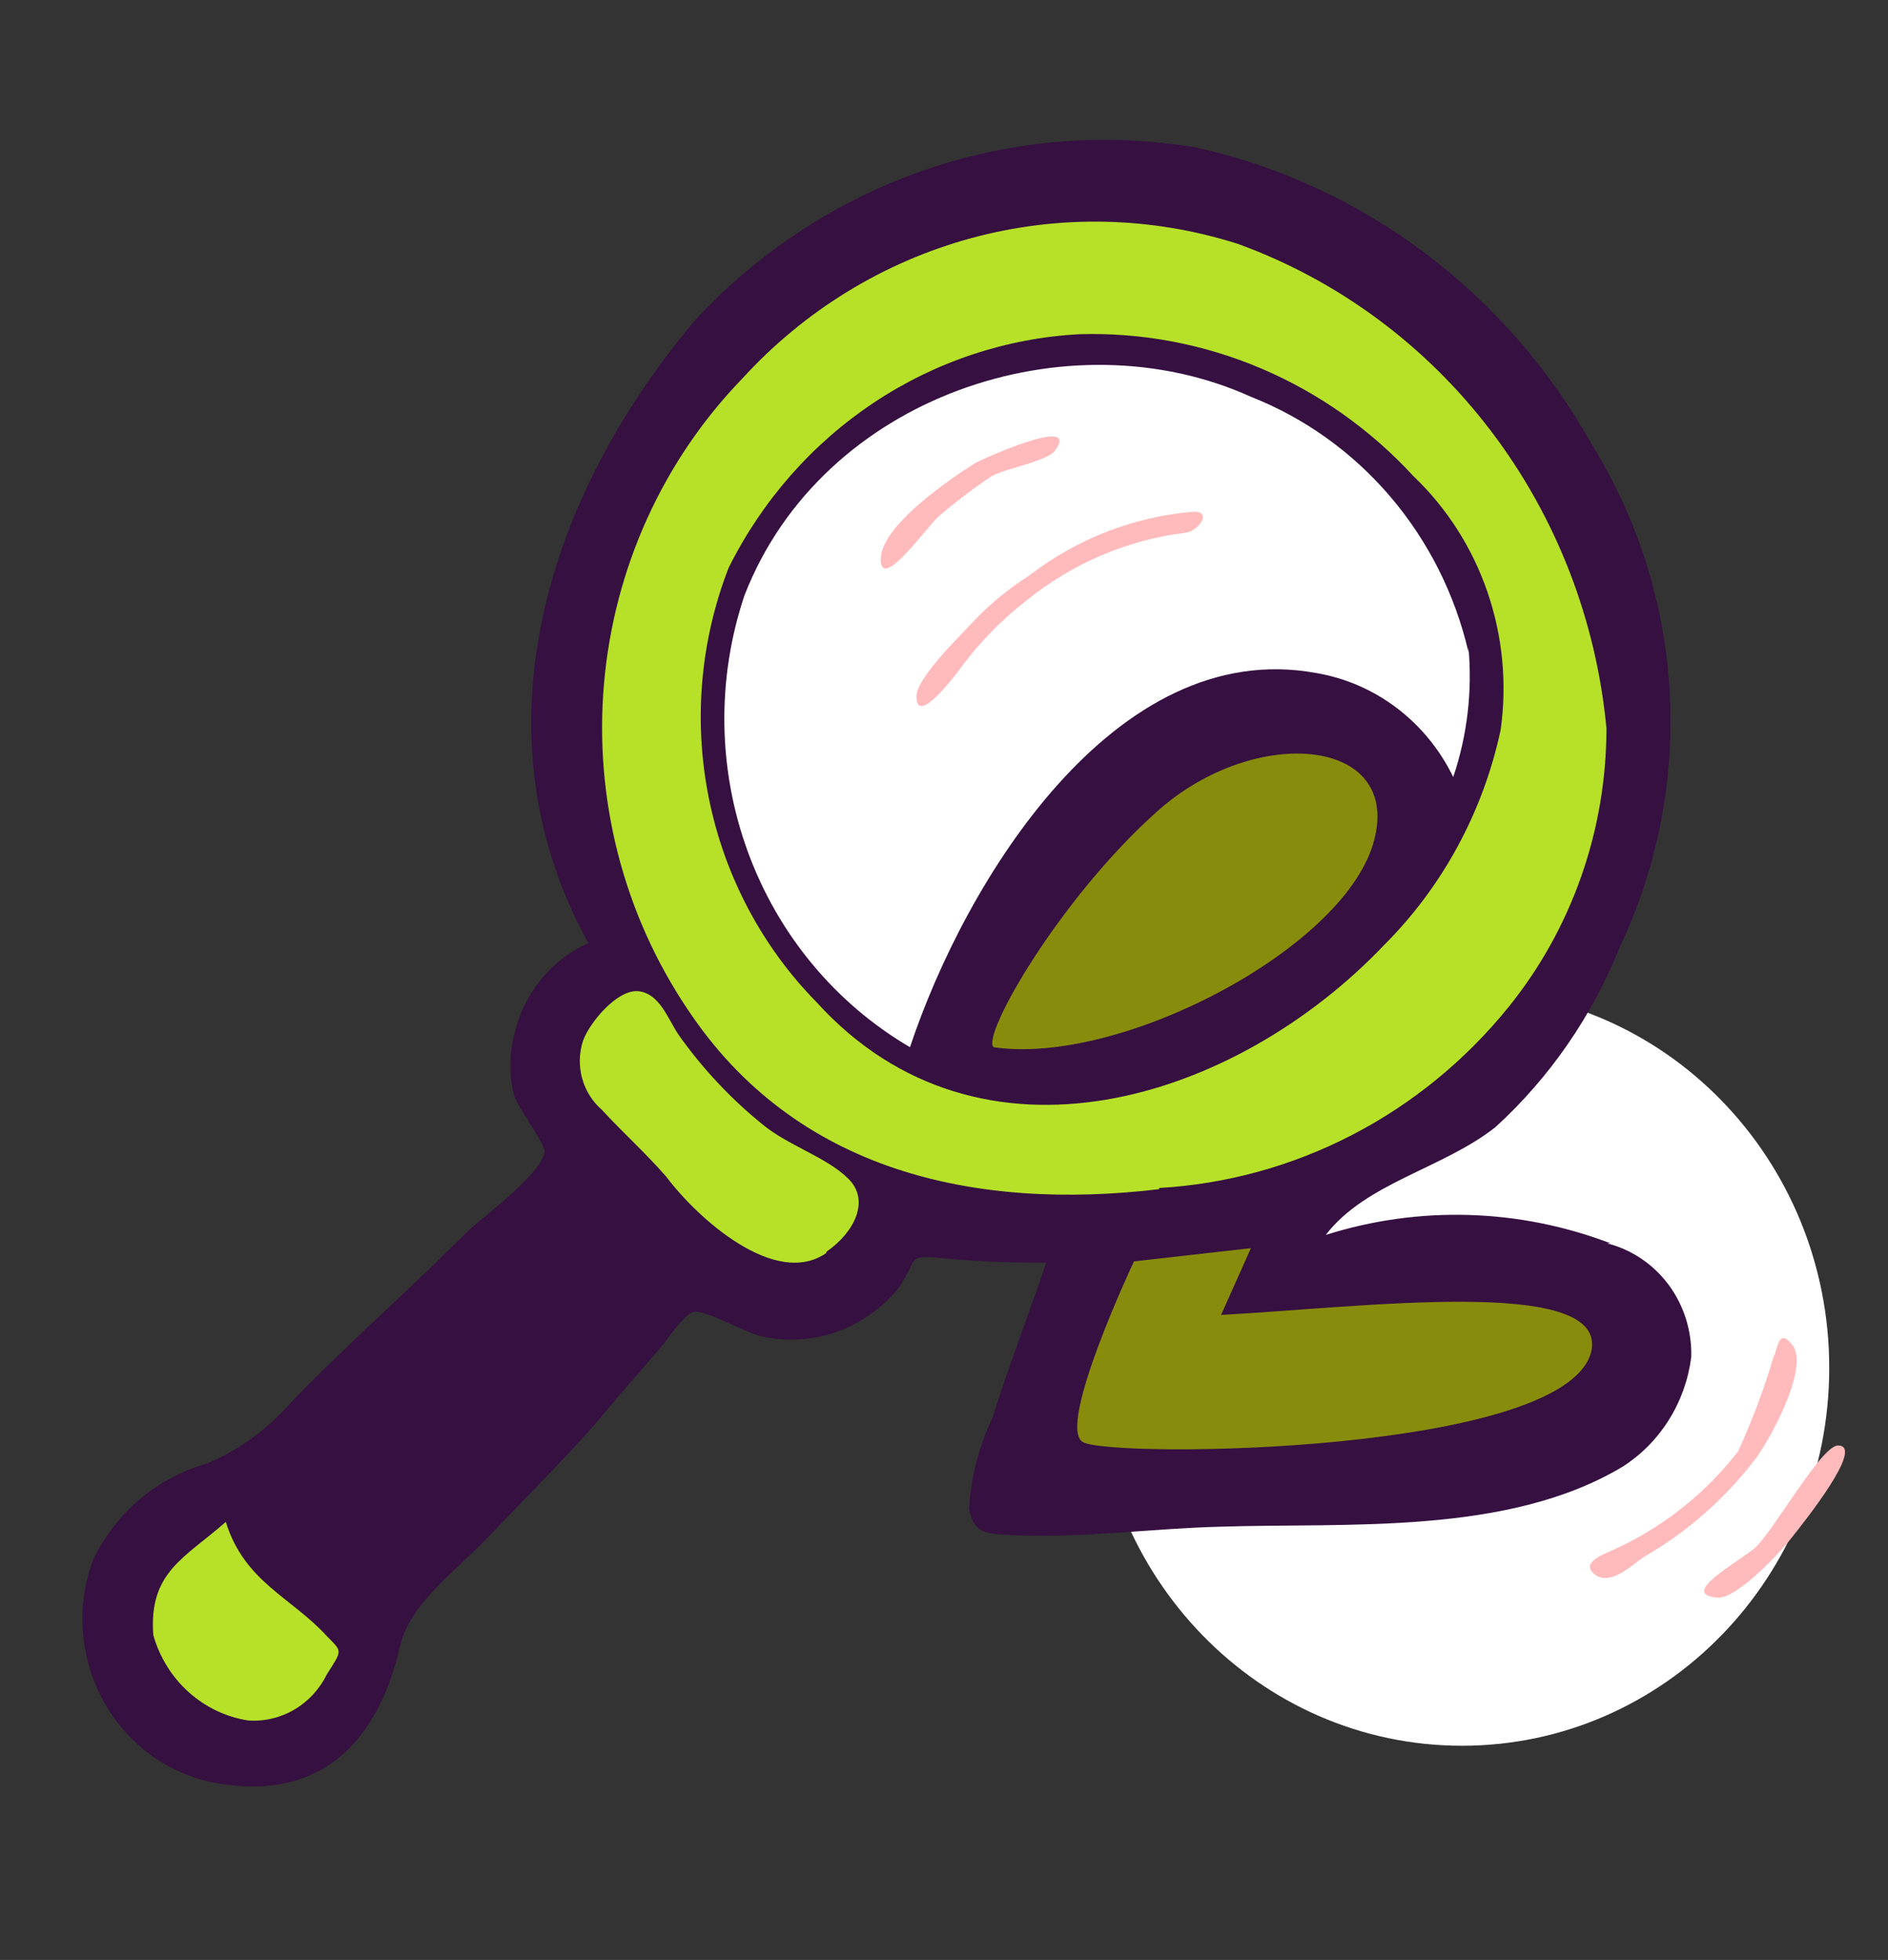 <svg width="79" height="82" viewBox="0 0 79 82" fill="none" xmlns="http://www.w3.org/2000/svg">
<rect x="0" y="0" width="79" height="82" fill="#333333" stroke="none"/>
<path d="M61.175 73.038C69.662 73.038 76.541 65.96 76.541 57.229C76.541 48.498 69.662 41.421 61.175 41.421C52.688 41.421 45.809 48.498 45.809 57.229C45.809 65.96 52.688 73.038 61.175 73.038Z" fill="white"/>
<path d="M26.405 39.885L23.077 43.158L23.689 47.11L30.589 53.73L34.602 54.309L38.003 50.709L47.619 51.439L57.921 48.645L65.726 41.421L68.907 29.564L63.646 16.298L52.807 8.822L41.967 7.865L31.201 13.353L26.014 20.527L23.762 27.928L26.405 39.885Z" fill="#B6E128"/>
<path d="M61.86 29.841C61.86 38.375 52.538 45.297 43.656 45.297C34.773 45.297 29.733 37.745 29.733 29.841C29.873 25.605 31.643 21.601 34.653 18.707C37.663 15.813 41.667 14.268 45.784 14.41C49.904 14.268 53.91 15.812 56.924 18.705C59.938 21.598 61.714 25.603 61.86 29.841Z" fill="white"/>
<path d="M10.28 62.113L15.639 68.406L13.632 72.006L9.595 73.264L5.509 70.218L5.044 65.36L10.28 62.113Z" fill="#B6E128"/>
<path d="M49.968 21.408C47.469 21.605 45.075 22.531 43.068 24.077C42.171 24.645 41.348 25.33 40.621 26.116C40.108 26.669 38.346 28.381 38.346 29.136C38.346 30.496 40.157 28.004 40.303 27.802C41.073 26.788 41.97 25.882 42.97 25.109C44.888 23.561 47.181 22.586 49.601 22.289C50.115 22.239 50.751 21.408 49.968 21.408Z" fill="#FFBBBC"/>
<path d="M39.3 21.584C39.987 20.997 40.706 20.451 41.453 19.948C42.016 19.596 43.9 19.294 44.169 18.816C45.197 17.355 41.062 19.218 40.768 19.395C39.789 20.024 36.853 21.987 36.853 23.397C36.853 24.807 38.835 21.962 39.3 21.584Z" fill="#FFBBBC"/>
<path d="M75 56.273C74.413 55.517 74.388 56.449 74.217 56.751C73.814 58.112 73.315 59.441 72.724 60.728C71.313 62.54 69.489 63.966 67.415 64.882C67.145 65.007 66.069 65.385 66.754 65.889C67.439 66.392 68.467 65.31 68.834 65.108C70.576 64.103 72.114 62.761 73.361 61.156C73.899 60.527 75.758 57.254 75 56.273Z" fill="#FFBBBC"/>
<path d="M76.909 60.476C76.199 60.476 74.168 64.126 73.434 64.756C72.7 65.385 70.18 66.719 71.892 66.845C72.724 66.845 74.462 64.982 74.975 64.328C75.489 63.673 78.058 60.476 76.909 60.476Z" fill="#FFBBBC"/>
<path d="M59.144 19.923C57.353 17.977 55.183 16.441 52.775 15.417C50.367 14.394 47.777 13.905 45.172 13.982C42.108 14.145 39.139 15.133 36.563 16.847C33.986 18.561 31.893 20.941 30.491 23.749C29.298 26.814 29.01 30.173 29.663 33.406C30.316 36.639 31.881 39.602 34.162 41.924C41.013 49.476 51.706 46.053 57.896 39.558C60.351 37.113 62.053 33.979 62.79 30.546C63.065 28.604 62.876 26.622 62.241 24.772C61.606 22.921 60.543 21.257 59.144 19.923ZM60.808 32.51C60.254 31.367 59.443 30.376 58.444 29.619C57.444 28.861 56.283 28.36 55.058 28.155C46.641 26.619 40.377 36.89 38.077 43.812C34.959 41.988 32.561 39.099 31.296 35.646C30.031 32.194 29.98 28.395 31.152 24.907C34.406 16.55 44.732 13.152 52.342 16.6C54.588 17.485 56.59 18.919 58.176 20.779C59.762 22.639 60.884 24.868 61.444 27.274V27.072C61.614 28.911 61.397 30.765 60.808 32.51Z" fill="#361041"/>
<path d="M70.767 56.776C70.797 55.688 70.464 54.622 69.823 53.756C69.181 52.891 68.271 52.277 67.243 52.018H67.39C63.564 50.557 59.376 50.433 55.474 51.666C57.162 49.476 60.368 48.897 62.57 47.16C64.845 45.086 66.628 42.502 67.782 39.608C69.349 36.304 70.067 32.641 69.865 28.969C69.664 25.298 68.55 21.741 66.632 18.639C64.875 15.488 62.495 12.751 59.646 10.604C56.797 8.458 53.541 6.95 50.091 6.179C46.298 5.532 42.409 5.845 38.759 7.09C35.11 8.336 31.811 10.477 29.145 13.328C22.906 20.678 19.725 30.596 24.619 39.457C23.843 39.803 23.158 40.332 22.618 41.001C22.078 41.67 21.699 42.461 21.511 43.309C21.304 44.134 21.304 45 21.511 45.826C21.634 46.279 22.808 47.865 22.784 48.167C22.784 48.972 20.337 50.835 19.676 51.414L18.159 52.899C16.153 54.838 14.073 56.7 12.14 58.714C11.178 59.809 9.991 60.669 8.665 61.232C7.638 61.517 6.681 62.024 5.859 62.718C5.036 63.412 4.366 64.279 3.894 65.259C3.524 66.259 3.383 67.333 3.482 68.398C3.581 69.463 3.916 70.491 4.463 71.401C5.009 72.311 5.752 73.08 6.633 73.647C7.515 74.215 8.511 74.566 9.546 74.674C13.657 75.203 15.883 72.635 16.74 68.859C17.18 67.021 19.187 65.637 20.508 64.227C21.829 62.818 23.518 61.156 24.863 59.621C25.769 58.538 26.699 57.456 27.628 56.398C27.971 55.996 28.583 55.014 29.023 54.888C29.464 54.762 31.25 55.794 31.91 55.92C32.939 56.142 34.007 56.074 35.002 55.724C35.997 55.374 36.881 54.755 37.563 53.931C38.468 52.673 37.832 52.471 39.52 52.648C40.936 52.782 42.357 52.841 43.778 52.824C43.044 55.014 42.212 57.129 41.527 59.319C40.961 60.507 40.628 61.799 40.548 63.12C40.744 64.202 41.306 64.177 42.456 64.227C45.295 64.353 48.182 63.95 51.021 63.875C56.404 63.699 63.084 64.252 67.904 61.358C68.681 60.859 69.341 60.19 69.835 59.398C70.331 58.605 70.649 57.71 70.767 56.776ZM13.681 70.042C13.378 70.665 12.903 71.181 12.315 71.526C11.727 71.871 11.053 72.029 10.378 71.98C9.455 71.836 8.591 71.422 7.888 70.789C7.186 70.156 6.674 69.329 6.414 68.406C6.218 65.763 7.735 65.184 9.448 63.673C10.231 66.191 12.189 66.82 13.681 68.456C14.317 69.111 14.342 69.01 13.681 70.042ZM34.578 52.421C32.449 53.906 29.194 50.986 27.873 49.224C27.017 48.242 26.062 47.387 25.182 46.43C24.784 46.084 24.496 45.623 24.356 45.107C24.217 44.59 24.231 44.043 24.399 43.535C24.668 42.78 25.842 41.37 26.723 41.471C27.604 41.572 27.947 42.629 28.387 43.283C29.4 44.715 30.602 45.995 31.959 47.084C33.012 47.94 34.602 48.419 35.507 49.325C36.413 50.231 35.752 51.565 34.578 52.371V52.421ZM48.5 49.753C40.842 50.659 33.281 49.048 28.754 42.201C26.085 38.223 24.853 33.41 25.274 28.595C25.694 23.781 27.739 19.27 31.054 15.845C33.651 12.998 36.973 10.96 40.642 9.963C44.311 8.966 48.179 9.05 51.804 10.206C55.982 11.724 59.652 14.437 62.383 18.026C65.114 21.616 66.791 25.933 67.219 30.471C67.218 34.739 65.764 38.872 63.108 42.151C61.307 44.373 59.081 46.19 56.567 47.489C54.054 48.788 51.308 49.542 48.5 49.703V49.753Z" fill="#361041"/>
<path d="M41.576 43.812C46.836 44.593 56.135 39.759 57.456 35.304C58.777 30.848 52.562 30.269 48.451 33.919C44.341 37.569 41.037 43.359 41.576 43.812Z" fill="#888C0D"/>
<path d="M51.094 55.014L52.342 52.22L47.448 52.773C47.448 52.773 44.218 59.62 45.295 60.325C46.371 61.03 65.898 60.854 66.607 56.424C67.023 53.403 57.064 54.687 51.094 55.014Z" fill="#888C0D"/>
</svg>
